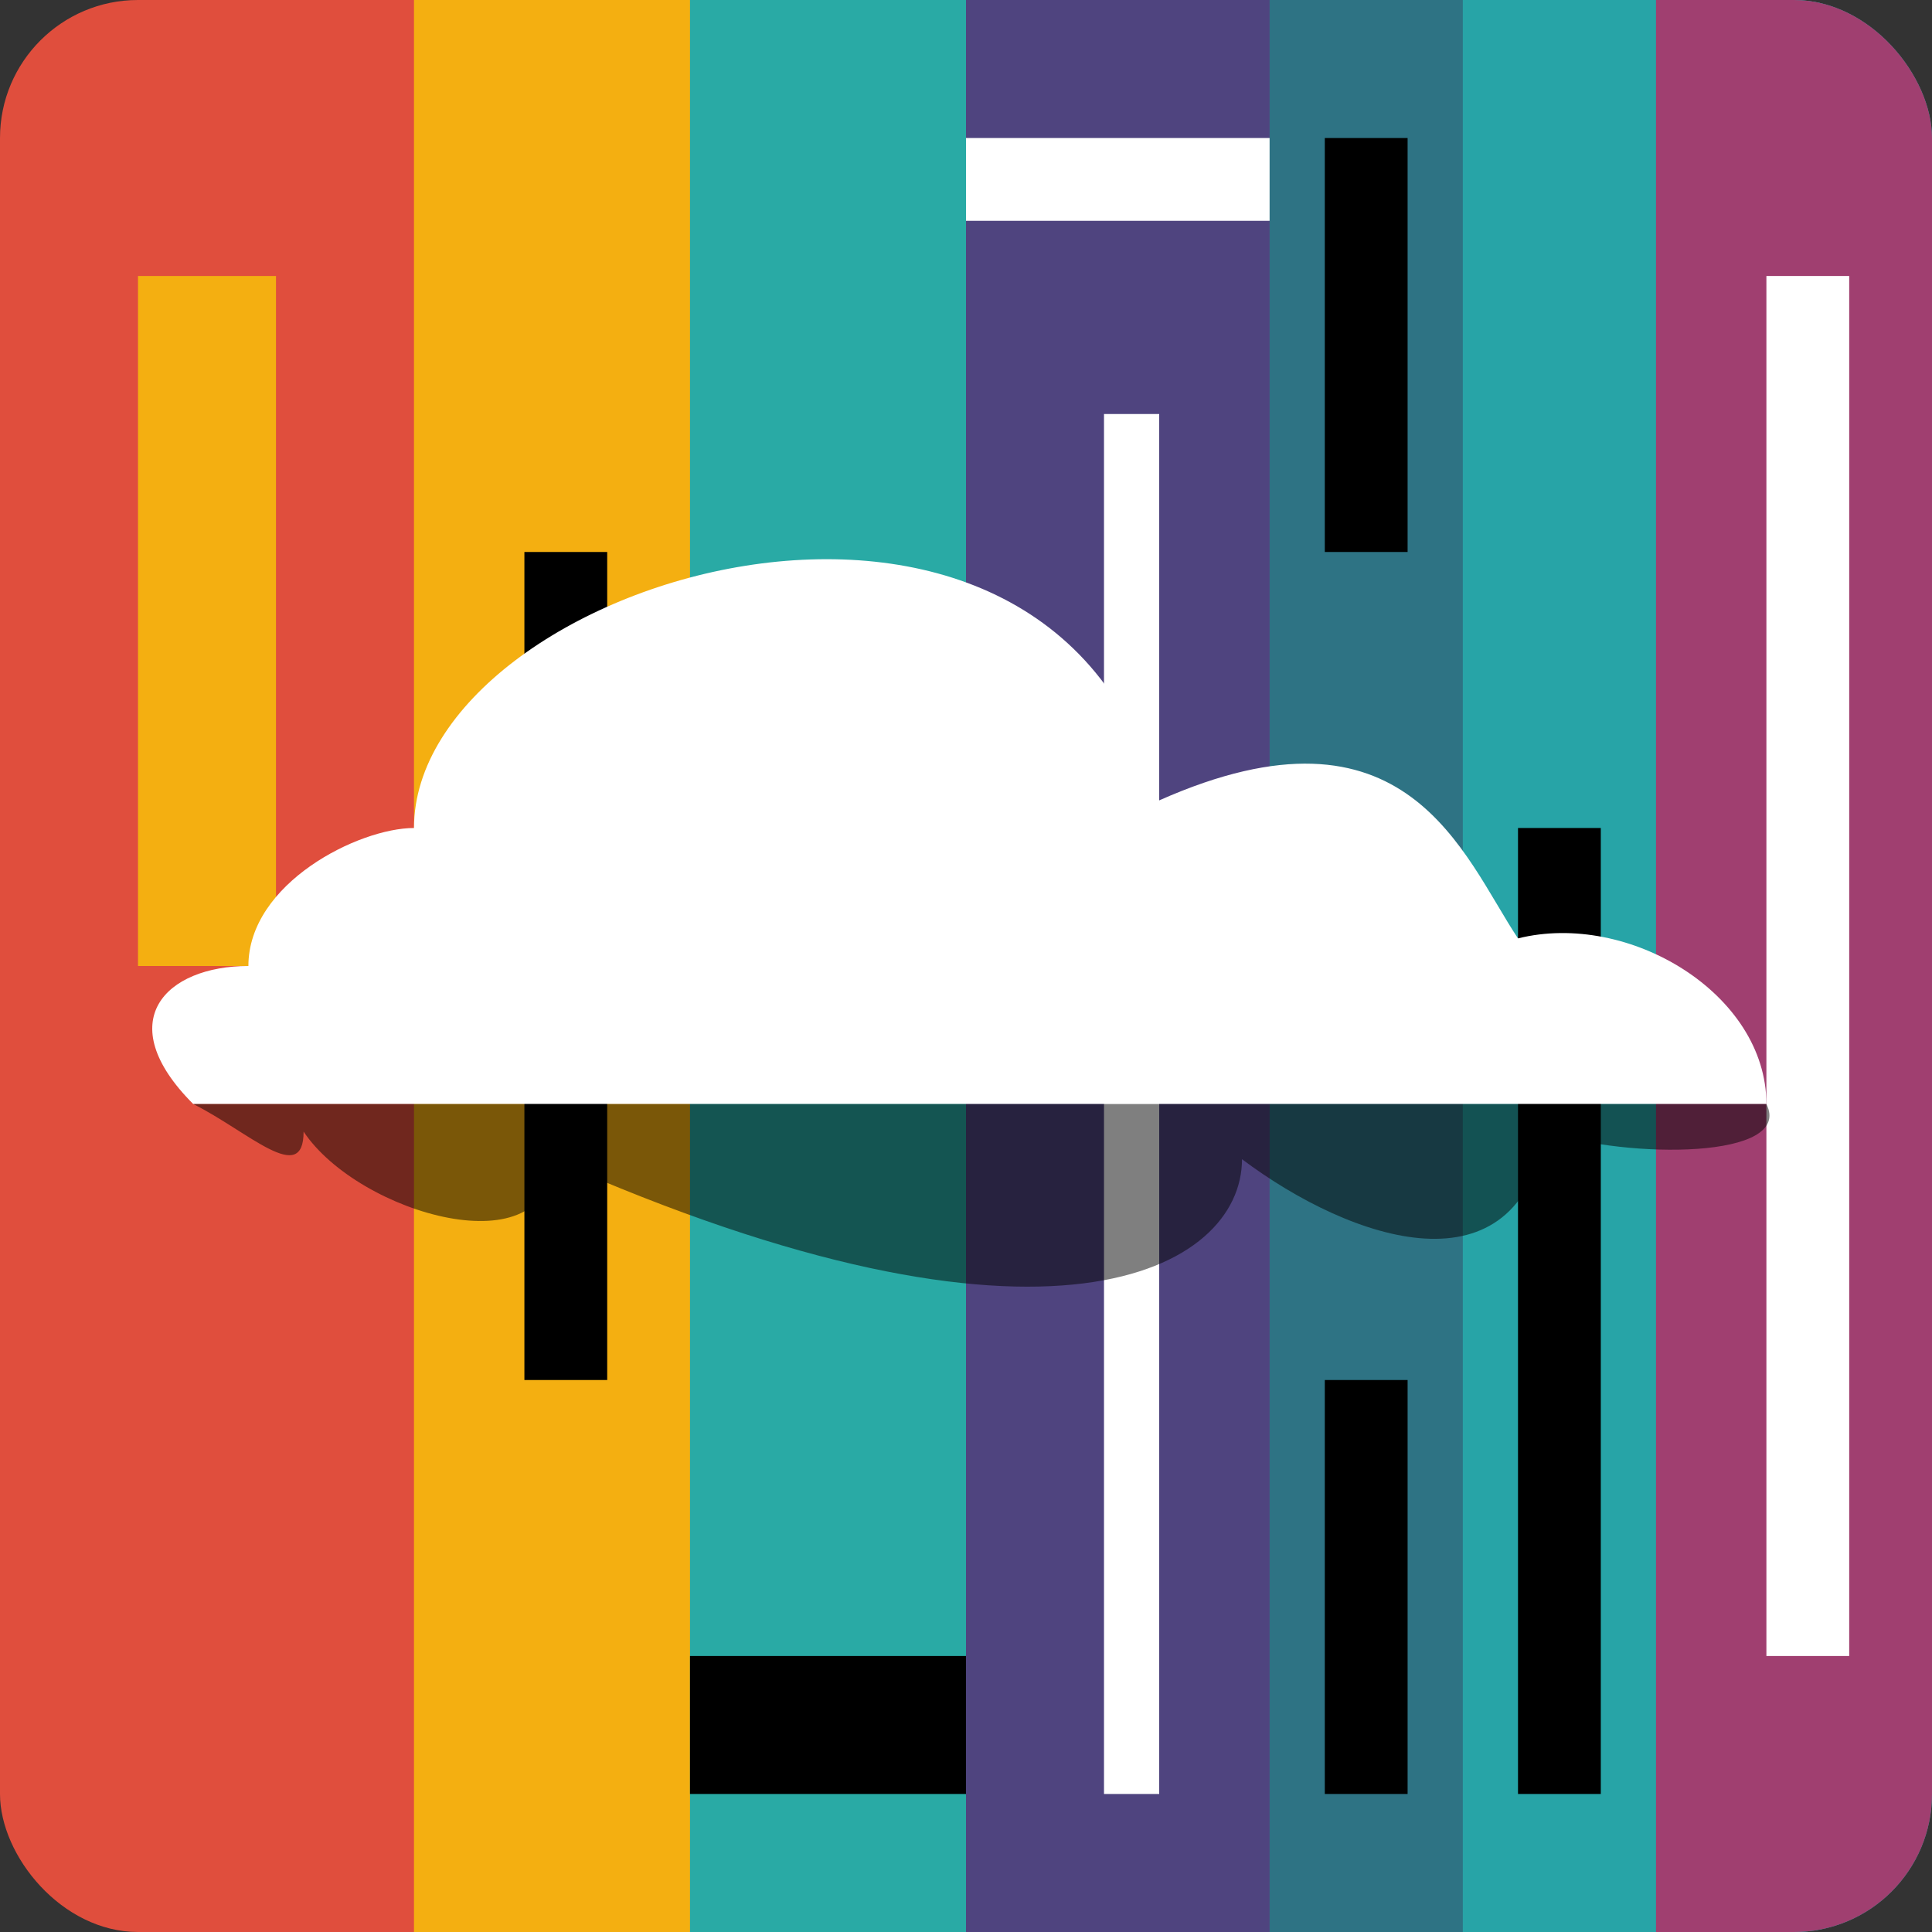 <?xml version="1.0" encoding="UTF-8"?>
<!DOCTYPE svg PUBLIC "-//W3C//DTD SVG 1.1//EN" 
"http://www.w3.org/Graphics/SVG/1.1/DTD/svg11.dtd">
<svg xmlns="http://www.w3.org/2000/svg" version="1.1" 
xmlns:xlink="http://www.w3.org/1999/xlink"
width="30px" height="30px" viewBox="0 0 70 70"> 
<rect x="0" y="0" width="70" height="70" fill="#333333" stroke="none"/> 
<defs>
<clipPath id="round-corners">
    <rect x="0" y="0" width="70" height="70" rx="5"/>
</clipPath>
</defs>
<g clip-path="url(#round-corners)">
<rect fill="#E04E3D" x="0" y="0" width="20" height="70"/>
<rect fill="#F4AF11" x="5" y="10" width="5" height="25"/>
<!--  -->
<rect fill="#F4AF11" x="15" y="0" width="20" height="70"/>
<rect fill="#000000" x="19" y="20" width="3" height="30"/>
<!--  -->
<rect fill="#29AAA5" x="25" y="0" width="20" height="70"/>
<rect fill="#000000" x="25" y="60" width="20" height="5"/>
<!--  -->
<rect fill="#4F447F" x="35" y="0" width="20" height="70"/>
<rect fill="#FFFFFF" x="40" y="15" width="2" height="50"/>
<rect fill="#FFFFFF" x="35" y="5" width="20" height="3"/>
<!--  -->
<rect fill="#2E7384" x="46" y="0" width="20" height="70"/>
<rect fill="#000000" x="48" y="50" width="3" height="15"/>
<rect fill="#000000" x="48" y="5" width="3" height="15"/>
<!--  -->
<rect fill="#27A4A7" x="53" y="0" width="20" height="70"/>
<rect fill="#000000" x="55" y="30" width="3" height="35"/>
<!--  -->
<rect fill="#A03F70" x="60" y="0" width="20" height="70"/>
<rect fill="#FFFFFF" x="64" y="10" width="3" height="50"/>
<!--  -->
<path fill="#ffffff" d="M 7 40 C 4 37 6 35 9 35 C 9 32 13 30 15 30 C 15 21 38 14 42 29 C 51 25 53 31 55 34 C 59 33 64 36 64 40 Z"/>
<path opacity=".5" d="M 7 40 C 9 41 11 43 11 41 C 13 44 20 46 20 42 C 38 50 45 46 45 42 C 49 45 55 47 56 41 C 59 42 65 42 64 40 Z"/>
</g>
</svg>